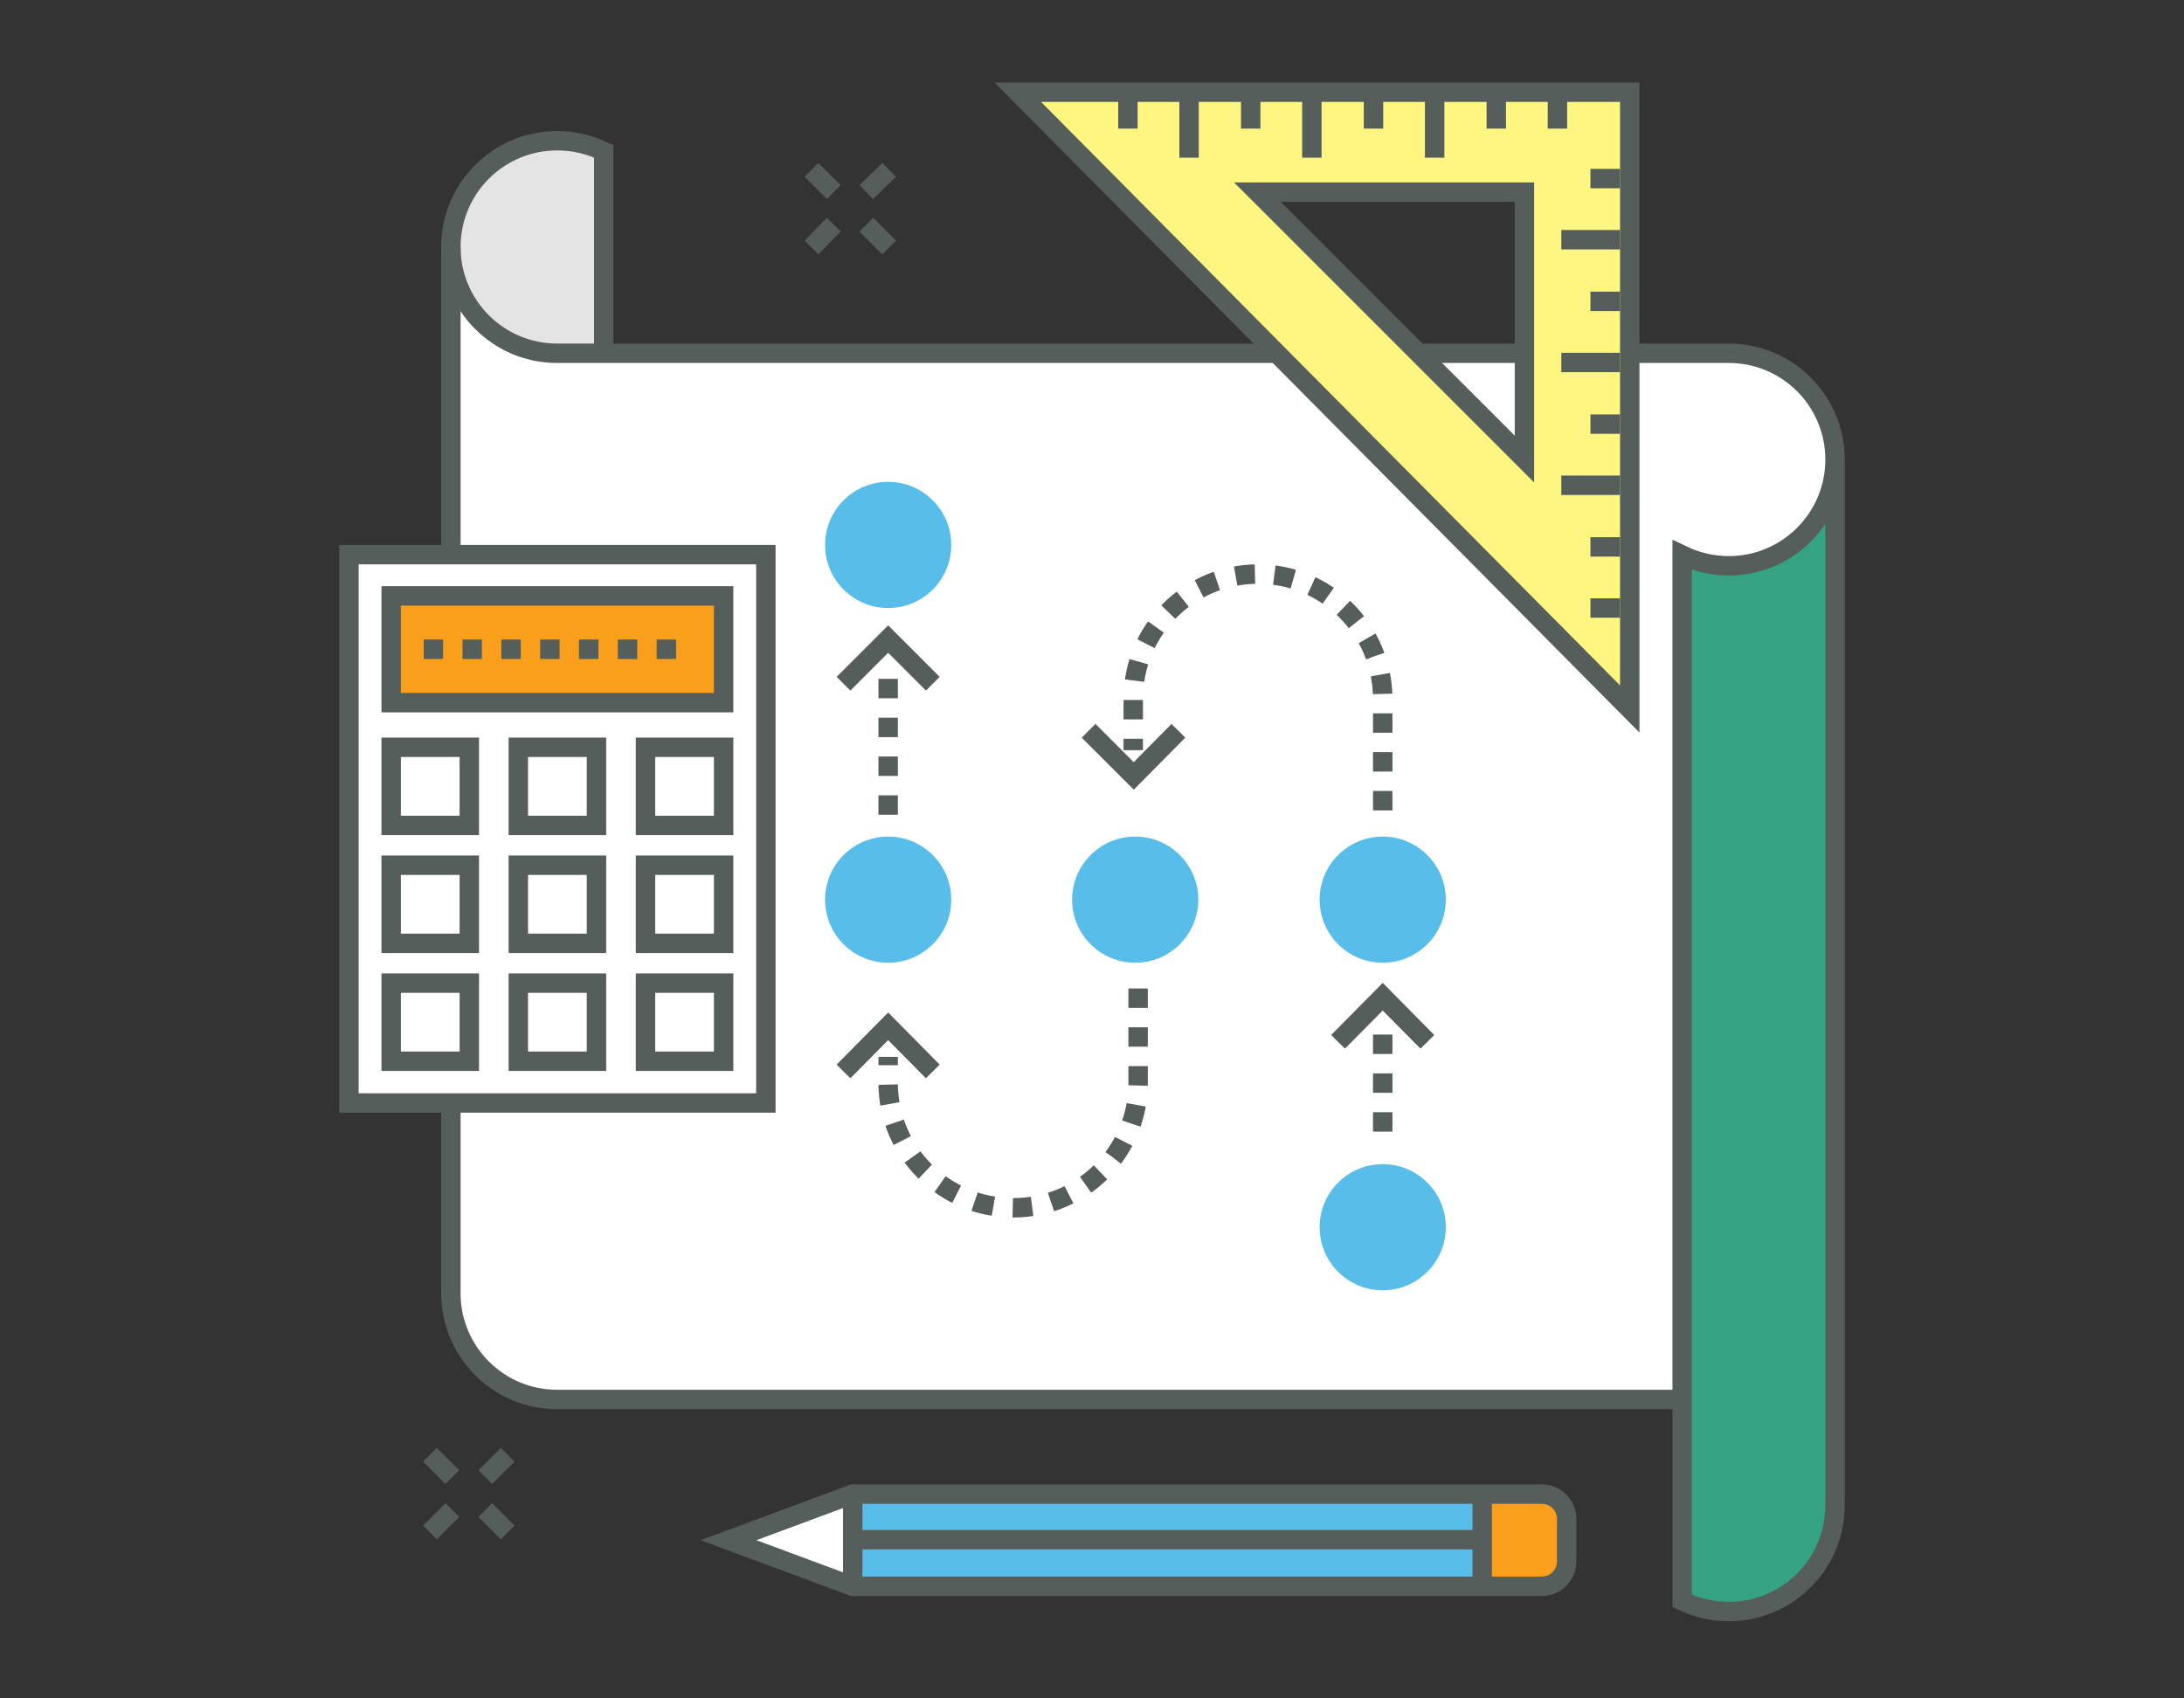 <?xml version="1.0" encoding="utf-8"?>
<!-- Generator: Adobe Illustrator 22.0.1, SVG Export Plug-In . SVG Version: 6.00 Build 0)  -->
<svg version="1.1" xmlns="http://www.w3.org/2000/svg" xmlns:xlink="http://www.w3.org/1999/xlink" x="0px" y="0px"
	 viewBox="0 0 450 350" style="enable-background:new 0 0 450 350;" xml:space="preserve">
<rect x="0" y="0" width="450" height="350" fill="#333333" stroke="none"/>
<style type="text/css">
	.st0{fill:#FFFFFF;}
	.st1{fill:#35A283;}
	.st2{fill:#E4E4E4;}
	.st3{fill:none;stroke:#555E5B;stroke-width:4;stroke-miterlimit:10;}
	.st4{fill:#59BDE9;}
	.st5{fill:none;stroke:#555E5B;stroke-width:4;stroke-miterlimit:10;stroke-dasharray:4;}
	.st6{fill:#FFF581;}
	.st7{fill:#F99F1C;}
	.st8{fill:#FFFFFF;stroke:#555E5B;stroke-width:4;stroke-miterlimit:10;}
	.st9{fill:#F99F1C;stroke:#555E5B;stroke-width:4;stroke-miterlimit:10;}
	.st10{fill:#F89E1C;stroke:#555E5B;stroke-width:4;stroke-miterlimit:10;stroke-dasharray:4;}
</style>
<g id="Layer_16">
	<path class="st0" d="M378.1,94.8c0-12.1-9.8-21.9-21.9-21.9H124.4h-9.8c-20.6,0-21.7-21.9-21.7-21.9v215.5
		c0,12.1,9.8,21.9,21.9,21.9h230.9h19.7L378.1,94.8z"/>
	<path class="st1" d="M378.1,94.8c0,12.1-9.8,21.9-21.9,21.9c-3.5,0-6.7-0.8-9.6-2.2v215.5c2.9,1.4,6.2,2.2,9.6,2.2
		c12.1,0,21.9-9.8,21.9-21.9V93.8"/>
	<path class="st2" d="M124.4,72.9h-9.6c-12.1,0-21.9-9.8-21.9-21.9s9.8-21.9,21.9-21.9c3.5,0,6.7,0.8,9.6,2.2v38.6L124.4,72.9z"/>
	<path class="st3" d="M378.1,93.8v216.4c0,12.1-9.8,21.9-21.9,21.9c-3.5,0-6.7-0.8-9.6-2.2V114.4c2.9,1.4,6.2,2.2,9.6,2.2
		c12.1,0,21.9-9.8,21.9-21.9s-9.8-21.9-21.9-21.9H114.8c-12.1,0-21.9-9.8-21.9-21.9s9.8-21.9,21.9-21.9c3.5,0,6.7,0.8,9.6,2.2v42.2"
		/>
	<path class="st3" d="M345.7,288.4H114.8c-12.1,0-21.9-9.8-21.9-21.9V51.1"/>
</g>
<g id="Layer_17">
	<circle class="st4" cx="183" cy="185.4" r="13"/>
	<circle class="st4" cx="183" cy="112.3" r="13"/>
	<circle class="st4" cx="233.9" cy="185.4" r="13"/>
	<circle class="st4" cx="284.9" cy="185.4" r="13"/>
	<circle class="st4" cx="284.9" cy="252.9" r="13"/>
	<path class="st5" d="M284.9,167V144c0-14.2-11.5-25.7-25.7-25.7c-14.2,0-25.7,11.5-25.7,25.7v10.6"/>
	<path class="st5" d="M234.5,203.7v19.5c0,14.2-11.5,25.7-25.7,25.7S183,237.4,183,223.2v-5.4"/>
	<polyline class="st3" points="275.7,214.7 284.9,205.4 294.1,214.7 	"/>
	<polyline class="st3" points="173.8,220.8 183,211.5 192.2,220.8 	"/>
	<polyline class="st3" points="173.8,140.9 183,131.7 192.2,140.9 	"/>
	<polyline class="st3" points="242.8,150.6 233.6,159.9 224.3,150.6 	"/>
	<line class="st5" x1="183" y1="139.9" x2="183" y2="168.6"/>
	<line class="st5" x1="284.9" y1="213.2" x2="284.9" y2="235.6"/>
</g>
<g id="Layer_12">
	<g>
		<path class="st6" d="M209.7,19l126.1,127.1V19H209.7z M314.1,94.6l-55-55h55V94.6z"/>
		<g>
			<line class="st3" x1="245" y1="20.4" x2="245" y2="32.5"/>
			<line class="st3" x1="232.4" y1="20.4" x2="232.4" y2="26.5"/>
			<line class="st3" x1="257.7" y1="20.4" x2="257.7" y2="26.5"/>
			<line class="st3" x1="270.3" y1="20.4" x2="270.3" y2="32.5"/>
			<line class="st3" x1="283" y1="20.4" x2="283" y2="26.5"/>
			<line class="st3" x1="295.6" y1="20.4" x2="295.6" y2="32.5"/>
			<line class="st3" x1="308.3" y1="20.4" x2="308.3" y2="26.5"/>
			<line class="st3" x1="320.9" y1="20.4" x2="320.9" y2="26.5"/>
		</g>
		<g>
			<line class="st3" x1="333.8" y1="49.4" x2="321.7" y2="49.4"/>
			<line class="st3" x1="333.8" y1="36.8" x2="327.7" y2="36.8"/>
			<line class="st3" x1="333.8" y1="62.1" x2="327.7" y2="62.1"/>
			<line class="st3" x1="333.8" y1="74.7" x2="321.7" y2="74.7"/>
			<line class="st3" x1="333.8" y1="87.4" x2="327.7" y2="87.4"/>
			<line class="st3" x1="333.8" y1="100" x2="321.7" y2="100"/>
			<line class="st3" x1="333.8" y1="112.7" x2="327.7" y2="112.7"/>
			<line class="st3" x1="333.8" y1="125.3" x2="327.7" y2="125.3"/>
		</g>
		<path class="st3" d="M209.7,19l126.1,127.1V19H209.7z M314.1,94.6l-55-55h55V94.6z"/>
	</g>
	<path class="st7" d="M317.7,307.8h-12.3v19.1h12.3c2.8,0,5.1-2.3,5.1-5.1v-8.8C322.9,310.1,320.6,307.8,317.7,307.8z"/>
	<polygon class="st0" points="150.1,317.3 175.7,326.9 175.7,307.8 	"/>
	<rect x="175.7" y="307.8" class="st4" width="129.7" height="19.1"/>
	<path class="st3" d="M175.7,326.9h142c2.8,0,5.1-2.3,5.1-5.1v-8.8c0-2.8-2.3-5.1-5.1-5.1h-142l-25.6,9.5L175.7,326.9z"/>
	<line class="st3" x1="175.7" y1="326.9" x2="175.7" y2="307.8"/>
	<line class="st3" x1="305.4" y1="308.6" x2="305.4" y2="326.1"/>
	<line class="st3" x1="175.7" y1="317.3" x2="305.4" y2="317.3"/>
</g>
<g id="Layer_14">
	<g>
		<g>
			<line class="st3" x1="100" y1="304.4" x2="104.6" y2="299.8"/>
			<line class="st3" x1="88.6" y1="315.8" x2="93.2" y2="311.2"/>
		</g>
		<g>
			<line class="st3" x1="100" y1="311.2" x2="104.6" y2="315.8"/>
			<line class="st3" x1="88.6" y1="299.8" x2="93.2" y2="304.4"/>
		</g>
	</g>
	<g>
		<g>
			<line class="st3" x1="178.5" y1="39.6" x2="183.2" y2="35"/>
			<line class="st3" x1="167.2" y1="51" x2="171.8" y2="46.3"/>
		</g>
		<g>
			<line class="st3" x1="178.5" y1="46.3" x2="183.2" y2="51"/>
			<line class="st3" x1="167.2" y1="35" x2="171.8" y2="39.6"/>
		</g>
	</g>
</g>
<g id="Layer_15">
	<rect x="71.9" y="114.3" class="st8" width="85.9" height="113"/>
	<g>
		<g>
			<rect x="80.6" y="154" class="st3" width="16.1" height="16.1"/>
			<rect x="106.8" y="154" class="st3" width="16.1" height="16.1"/>
			<rect x="133" y="154" class="st3" width="16.1" height="16.1"/>
		</g>
		<rect x="80.6" y="122.8" class="st9" width="68.5" height="22"/>
		<g>
			<rect x="80.6" y="178.3" class="st3" width="16.1" height="16.1"/>
			<rect x="106.8" y="178.3" class="st3" width="16.1" height="16.1"/>
			<rect x="133" y="178.3" class="st3" width="16.1" height="16.1"/>
		</g>
		<g>
			<rect x="80.6" y="202.6" class="st3" width="16.1" height="16.1"/>
			<rect x="106.8" y="202.6" class="st3" width="16.1" height="16.1"/>
			<rect x="133" y="202.6" class="st3" width="16.1" height="16.1"/>
		</g>
		<line class="st10" x1="87.3" y1="133.8" x2="143.2" y2="133.8"/>
	</g>
</g>
</svg>
